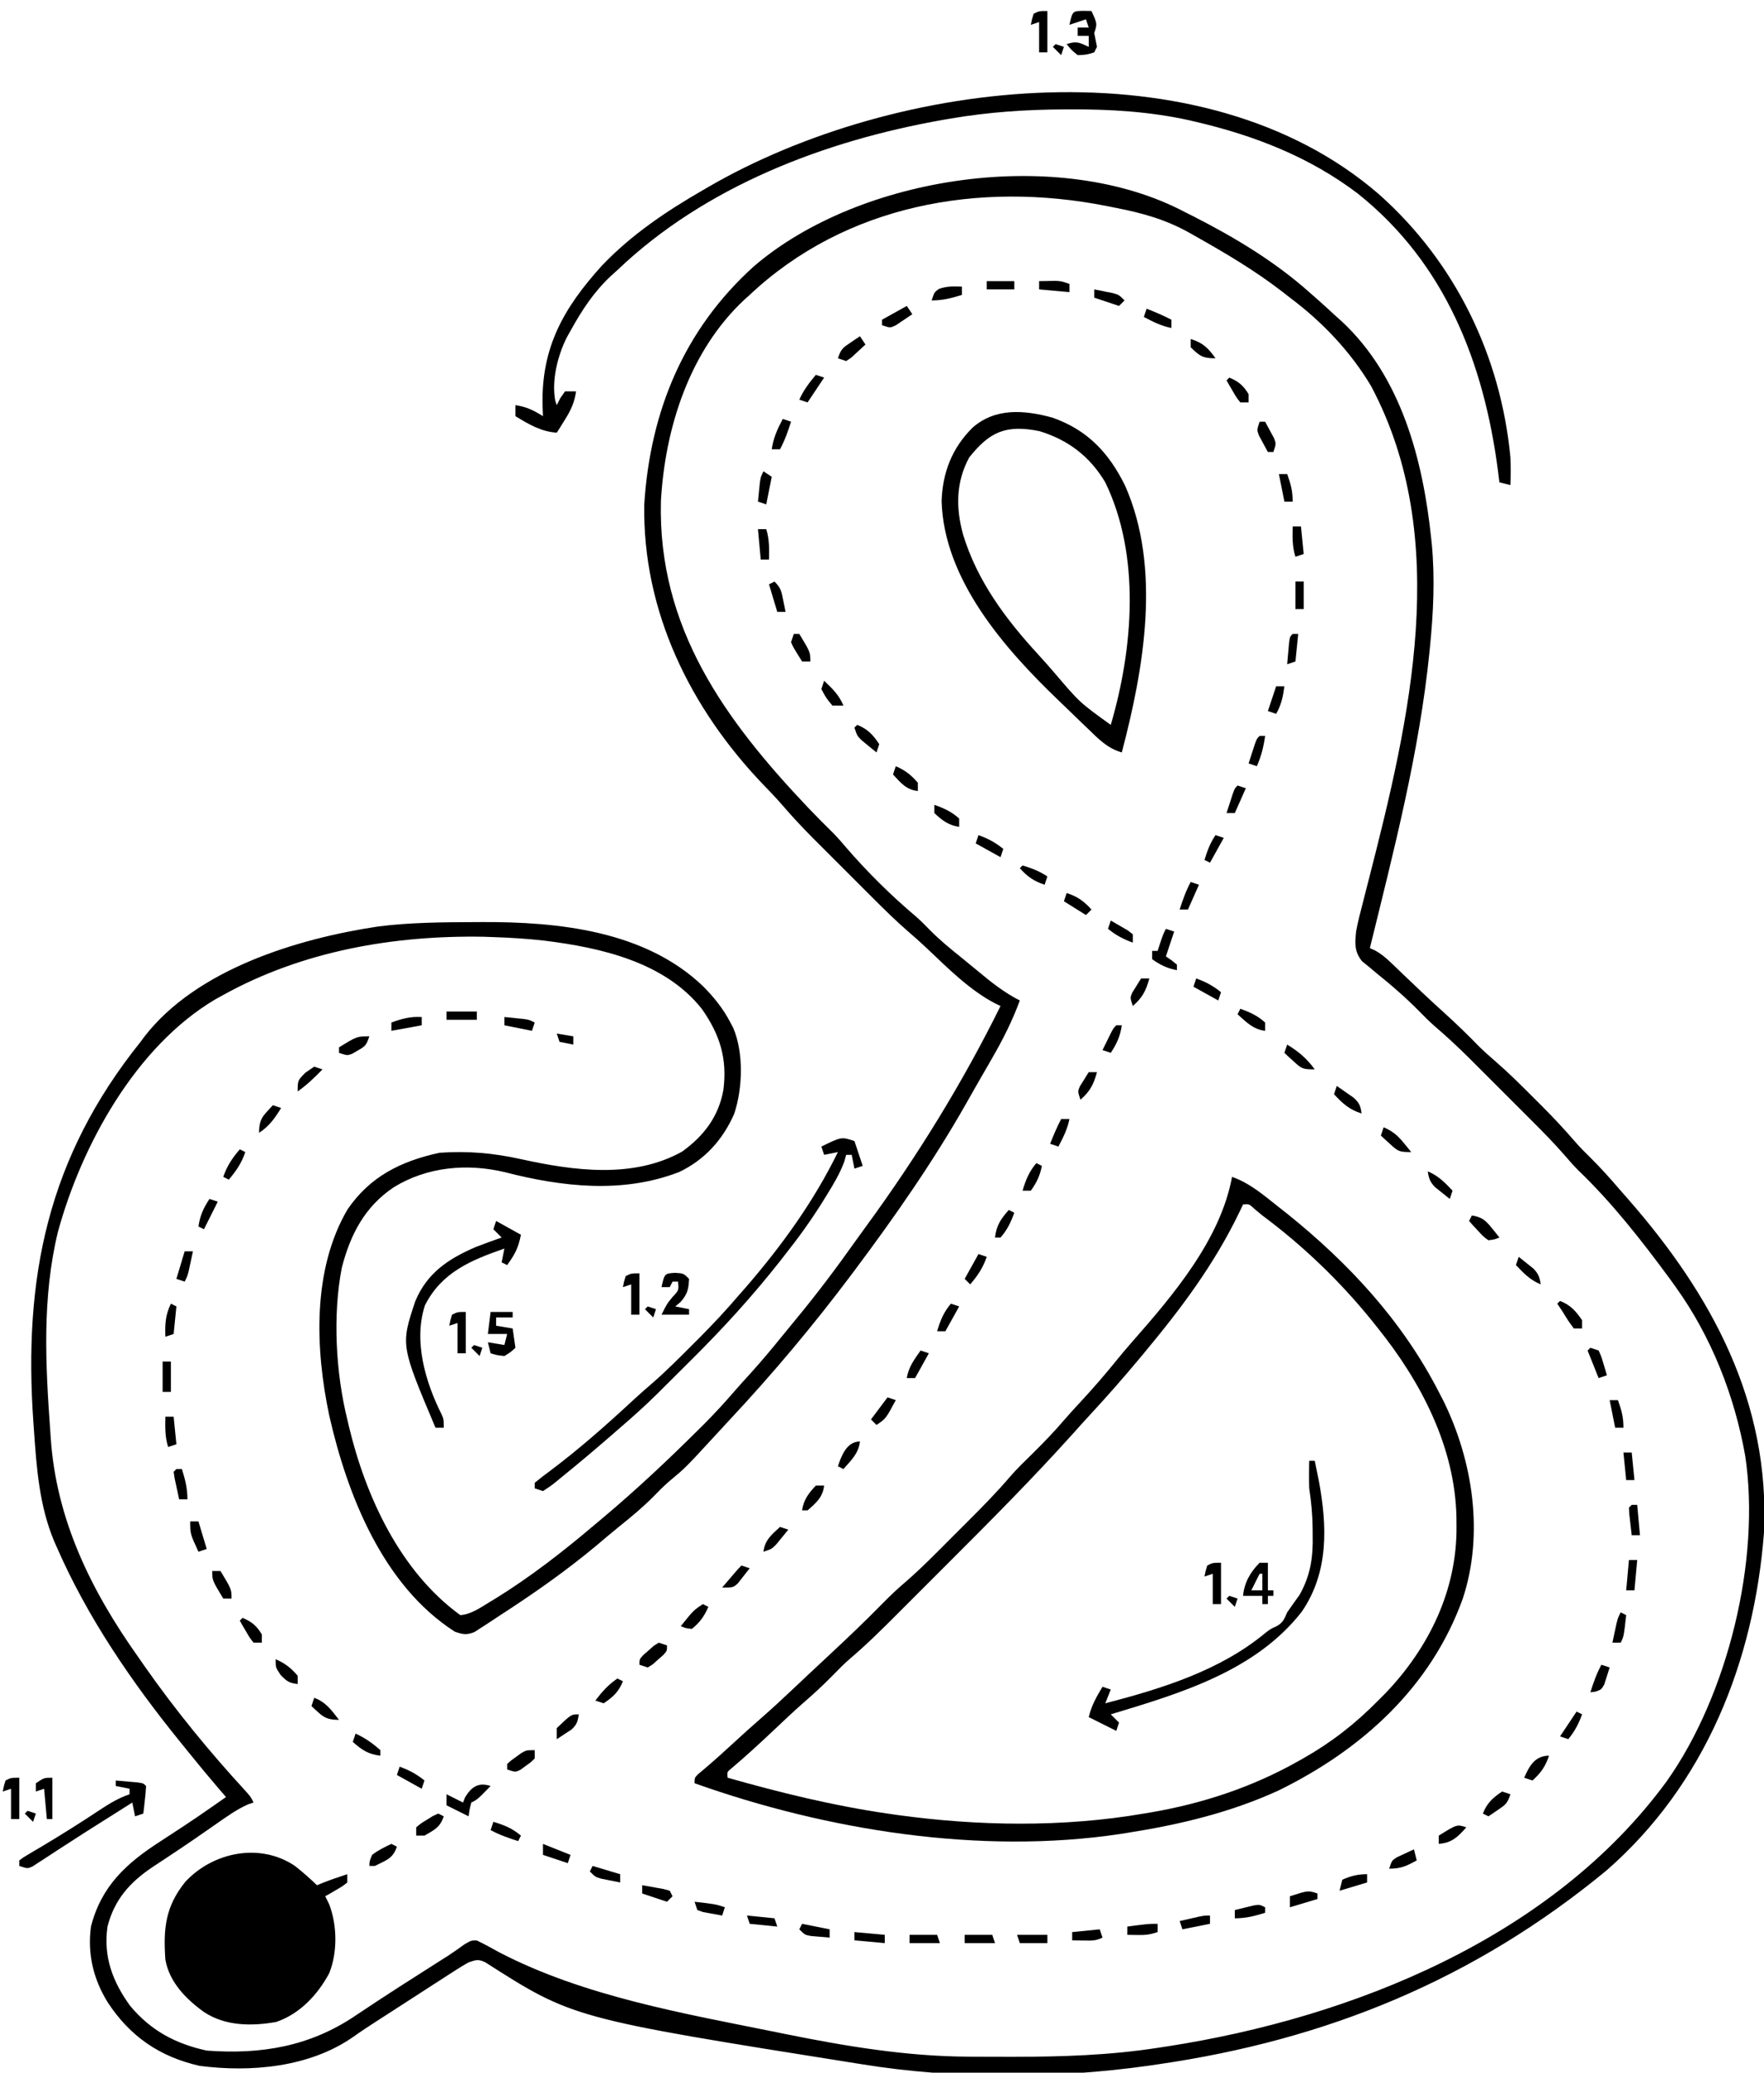 <?xml version="1.0" encoding="UTF-8"?>
<svg version="1.1" xmlns="http://www.w3.org/2000/svg" width="640" height="752">
<path d="M0 0 C1.057 0.531 2.114 1.062 3.203 1.609 C18.052 9.183 32.524 17.894 45 29 C45.87 29.762 46.74 30.524 47.637 31.309 C50.12 33.51 52.565 35.746 55 38 C55.905 38.806 55.905 38.806 56.828 39.629 C78.465 59.8 86.267 89.899 89.25 118.312 C89.33 119.063 89.41 119.813 89.493 120.587 C90.637 132.974 90.045 145.334 88.812 157.688 C88.747 158.352 88.681 159.017 88.613 159.702 C84.957 195.978 75.685 231.656 67 267 C67.584 267.262 68.168 267.524 68.77 267.793 C71.127 269.069 72.757 270.456 74.688 272.309 C75.38 272.968 76.073 273.627 76.787 274.306 C77.882 275.361 77.882 275.361 79 276.438 C80.531 277.897 82.062 279.355 83.594 280.812 C84.344 281.528 85.094 282.243 85.867 282.98 C88.71 285.672 91.599 288.309 94.5 290.938 C98.687 294.753 102.731 298.666 106.672 302.734 C108.622 304.632 110.607 306.403 112.668 308.176 C117.514 312.385 122.036 316.89 126.562 321.438 C127.374 322.245 128.185 323.053 129.021 323.885 C133.357 328.228 137.522 332.652 141.523 337.305 C143.261 339.3 145.097 341.162 147 343 C150.88 346.836 154.452 350.857 158 355 C158.894 356.019 159.788 357.037 160.684 358.055 C191.044 392.749 212.209 431.725 210 479 C206.394 525.985 188.619 570.443 152.863 601.637 C104.963 641.172 51.381 663.135 -10 672 C-11.124 672.165 -12.247 672.33 -13.405 672.5 C-47.122 677.227 -83.379 677.425 -117 672 C-118.035 671.836 -118.035 671.836 -119.09 671.669 C-222.14 655.294 -222.14 655.294 -253.977 634.934 C-256.554 633.744 -257.343 634.101 -260 635 C-261.567 635.87 -263.1 636.802 -264.605 637.773 C-265.498 638.346 -266.391 638.918 -267.311 639.508 C-268.735 640.432 -268.735 640.432 -270.188 641.375 C-271.167 642.005 -272.146 642.635 -273.156 643.283 C-276.107 645.183 -279.054 647.091 -282 649 C-283.614 650.043 -285.229 651.086 -286.844 652.129 C-287.575 652.602 -288.306 653.075 -289.06 653.562 C-290.471 654.475 -291.884 655.385 -293.298 656.293 C-296.206 658.165 -299.075 660.053 -301.895 662.059 C-317.664 673.052 -338.89 674.961 -357.551 672.539 C-372.057 669.273 -382.835 661.849 -390.941 649.469 C-396.167 640.984 -398.309 631.907 -397 622 C-393.245 607.343 -384.189 599.046 -371.875 591.125 C-370.014 589.907 -368.153 588.688 -366.293 587.469 C-365.392 586.881 -364.492 586.293 -363.564 585.688 C-360.068 583.386 -356.62 581.02 -353.188 578.625 C-352.17 577.916 -351.153 577.207 -350.105 576.477 C-349.411 575.989 -348.716 575.502 -348 575 C-348.804 574.072 -349.609 573.144 -350.438 572.188 C-354.236 567.746 -357.965 563.253 -361.629 558.701 C-362.578 557.524 -363.529 556.35 -364.484 555.178 C-382.053 533.534 -398.278 509.872 -409.438 484.25 C-409.756 483.53 -410.075 482.81 -410.403 482.068 C-415.753 469.204 -416.74 455.547 -417.688 441.812 C-417.75 440.937 -417.813 440.062 -417.877 439.16 C-421.6 386.554 -412.691 342.974 -379 301 C-378.541 300.377 -378.082 299.755 -377.609 299.113 C-358.614 274.568 -321.91 263.51 -292.711 259.132 C-281.212 257.698 -269.699 257.599 -258.125 257.562 C-256.714 257.553 -256.714 257.553 -255.274 257.544 C-227.469 257.426 -195.961 260.662 -174.894 280.857 C-170.922 284.87 -167.602 288.988 -165 294 C-164.664 294.636 -164.327 295.271 -163.98 295.926 C-160.119 305.007 -160.543 317.891 -163.625 327.125 C-167.736 336.493 -174.321 343.824 -183.637 348.254 C-204.058 356.148 -226.004 353.645 -246.75 348.312 C-260.436 345.026 -274.929 346.293 -287.047 353.703 C-297.606 360.714 -302.873 370.845 -306 383 C-309.331 400.23 -308.188 421.007 -304 438 C-303.812 438.805 -303.624 439.61 -303.43 440.439 C-297.346 465.941 -284.817 493.172 -263 509 C-259.071 508.725 -255.741 506.305 -252.438 504.312 C-251.469 503.73 -251.469 503.73 -250.481 503.135 C-237.602 495.198 -225.519 485.788 -214 476 C-212.918 475.092 -211.836 474.185 -210.754 473.277 C-198.849 463.238 -187.537 452.608 -176.5 441.625 C-175.854 440.983 -175.207 440.342 -174.542 439.681 C-170.725 435.852 -167.101 431.904 -163.567 427.812 C-161.626 425.568 -159.627 423.378 -157.625 421.188 C-153.782 416.924 -150.107 412.554 -146.5 408.09 C-144.68 405.84 -142.848 403.605 -141 401.379 C-133.423 392.214 -126.348 382.772 -119.474 373.071 C-118.159 371.223 -116.829 369.388 -115.488 367.559 C-97.239 342.571 -80.695 315.763 -67 288 C-67.904 287.566 -67.904 287.566 -68.826 287.123 C-78.171 282.297 -86.245 274.14 -93.832 266.957 C-96.06 264.85 -98.345 262.83 -100.672 260.833 C-105.098 256.969 -109.263 252.881 -113.41 248.723 C-114.181 247.952 -114.952 247.182 -115.747 246.389 C-117.366 244.771 -118.983 243.151 -120.6 241.531 C-123.056 239.069 -125.517 236.614 -127.979 234.158 C-129.56 232.576 -131.142 230.993 -132.723 229.41 C-133.449 228.686 -134.175 227.962 -134.923 227.216 C-138.919 223.202 -142.747 219.1 -146.432 214.8 C-148.554 212.364 -150.793 210.052 -153.034 207.727 C-179.512 180.111 -196.959 144.776 -196.25 105.883 C-194.077 72.139 -181.851 42.503 -156.458 19.609 C-117.893 -13.491 -45.536 -24.143 0 0 Z M-158 30 C-158.615 30.55 -159.23 31.101 -159.863 31.668 C-179.862 50.287 -188.733 78.332 -190.215 104.844 C-191.364 150.814 -166.91 184.308 -136.762 216.09 C-133.744 219.25 -130.67 222.347 -127.554 225.41 C-125.954 227.047 -124.472 228.749 -123 230.5 C-115.286 239.438 -106.698 247.927 -97.676 255.539 C-95.917 257.073 -94.309 258.697 -92.688 260.375 C-89.006 264.115 -84.994 267.376 -80.906 270.66 C-78.953 272.232 -77.016 273.824 -75.094 275.434 C-70.253 279.483 -65.627 283.124 -60 286 C-62.728 293.439 -66.162 300.211 -70.125 307.062 C-70.706 308.076 -71.288 309.089 -71.886 310.133 C-73.056 312.167 -74.228 314.2 -75.403 316.23 C-76.741 318.552 -78.062 320.881 -79.371 323.219 C-91.327 344.336 -105.458 364.592 -120 384 C-120.429 384.574 -120.858 385.148 -121.3 385.739 C-135.03 404.026 -149.762 421.577 -165.388 438.27 C-167.13 440.139 -168.858 442.02 -170.586 443.902 C-181.343 455.588 -181.343 455.588 -187.223 460.473 C-189.204 462.175 -190.995 463.999 -192.812 465.875 C-196.67 469.785 -200.812 473.222 -205.094 476.656 C-208.021 479.017 -210.884 481.441 -213.75 483.875 C-224.697 493 -236.362 501.165 -248.318 508.907 C-249.882 509.924 -251.436 510.957 -252.988 511.992 C-253.858 512.552 -254.729 513.111 -255.625 513.688 C-256.727 514.405 -256.727 514.405 -257.852 515.137 C-260.724 516.291 -262.085 516.006 -265 515 C-291.069 498.27 -304.003 465.43 -310.543 436.605 C-315.649 412.436 -316.741 383.709 -303.918 361.809 C-295.729 349.816 -284.496 344.29 -270.562 341.25 C-260.24 340.526 -251.094 341.334 -240.984 343.563 C-222.004 347.739 -200.326 350.781 -182.5 340.812 C-174.542 335.06 -169.253 328.052 -167.539 318.406 C-166.101 307.03 -168.809 298.423 -175.309 289.129 C-188.762 272.017 -212.121 266.808 -232.555 264.277 C-238.697 263.581 -244.821 263.205 -251 263 C-252.149 262.959 -253.297 262.918 -254.48 262.875 C-287.155 262.295 -320.261 268.061 -349 284 C-349.985 284.543 -350.97 285.085 -351.984 285.645 C-380.765 302.738 -400.402 338.486 -409 370 C-414.768 393.895 -413.503 418.059 -411.75 442.375 C-411.695 443.193 -411.641 444.011 -411.585 444.854 C-409.568 474.423 -396.979 500.035 -380 524 C-379.179 525.179 -378.359 526.359 -377.539 527.539 C-366.327 543.562 -353.915 558.685 -340.68 573.074 C-339 575 -339 575 -338 577 C-338.647 577.21 -339.294 577.42 -339.961 577.637 C-344.203 579.54 -347.823 582.153 -351.625 584.812 C-353.319 585.989 -355.013 587.165 -356.707 588.34 C-357.577 588.944 -358.446 589.549 -359.342 590.171 C-361.965 591.976 -364.608 593.745 -367.262 595.504 C-368.108 596.069 -368.955 596.635 -369.828 597.218 C-371.44 598.293 -373.057 599.361 -374.68 600.421 C-382.913 605.952 -388.5 612.237 -391 622 C-392.576 632.888 -389.127 642.042 -382.75 650.812 C-375.204 659.789 -366.39 664.496 -355 667 C-335.236 668.475 -317.507 665.491 -300.938 654.25 C-299.205 653.099 -297.472 651.949 -295.738 650.801 C-294.363 649.885 -294.363 649.885 -292.959 648.952 C-287.553 645.387 -282.086 641.918 -276.625 638.438 C-274.533 637.103 -272.442 635.769 -270.352 634.434 C-269.411 633.837 -268.47 633.24 -267.501 632.625 C-265.456 631.296 -263.491 629.911 -261.523 628.473 C-259 627 -259 627 -257.012 627.039 C-254.215 628.375 -251.525 629.873 -248.812 631.375 C-218.129 647.306 -181.925 653.529 -148.375 660.312 C-147.327 660.526 -146.279 660.739 -145.199 660.959 C-123.224 665.404 -101.165 669.1 -78.691 669.203 C-77.655 669.21 -76.618 669.217 -75.55 669.224 C-72.221 669.242 -68.892 669.248 -65.562 669.25 C-64.422 669.251 -63.282 669.251 -62.108 669.252 C-44.536 669.236 -27.391 668.697 -10 666 C-8.294 665.743 -8.294 665.743 -6.554 665.48 C60.509 655.101 133.023 626.127 174.621 569.398 C196.737 538.263 208.905 489.145 203.18 451.206 C199.34 429.471 190.881 407.935 178 390 C177.257 388.966 176.515 387.932 175.75 386.867 C165.733 373.268 154.913 359.398 142.683 347.684 C140.971 345.971 139.404 344.187 137.832 342.344 C133.906 337.83 129.739 333.594 125.504 329.371 C124.712 328.578 123.919 327.784 123.103 326.967 C121.437 325.301 119.771 323.636 118.103 321.973 C115.57 319.445 113.041 316.911 110.514 314.377 C108.886 312.75 107.257 311.123 105.629 309.496 C104.51 308.374 104.51 308.374 103.368 307.229 C99.261 303.14 95.066 299.219 90.666 295.446 C88.678 293.721 86.828 291.893 85 290 C82.472 287.438 79.906 284.984 77.188 282.625 C76.542 282.059 75.896 281.493 75.23 280.91 C73.528 279.452 71.796 278.028 70.051 276.621 C69.044 275.777 68.037 274.932 67 274.062 C66.051 273.29 65.103 272.518 64.125 271.723 C61.335 268.148 61.588 265.328 62 261 C62.624 257.565 63.488 254.21 64.379 250.836 C64.89 248.825 65.402 246.815 65.912 244.804 C66.317 243.231 66.317 243.231 66.73 241.627 C81.427 184.251 96.916 118.448 67.453 63.094 C59.996 50.543 49.648 39.69 38 31 C36.567 29.88 36.567 29.88 35.105 28.738 C25.195 21.088 14.572 14.821 3.688 8.688 C2.947 8.267 2.206 7.846 1.443 7.412 C-7.248 2.579 -15.621 0.261 -25.375 -1.625 C-26.984 -1.95 -26.984 -1.95 -28.625 -2.281 C-74.797 -11.381 -123.236 -2.729 -158 30 Z " fill="#000000" transform="translate(430,77)"/>
<path d="M0 0 C6.538 2.27 11.622 6.781 17 11 C17.914 11.717 18.828 12.433 19.77 13.172 C42.313 31.26 61.73 52.167 75 78 C75.565 79.088 76.129 80.176 76.711 81.297 C87.388 103.085 91.438 129.557 83.728 152.975 C72.142 185.227 47.066 207.81 16.875 222.625 C-0.678 230.663 -18.991 235.008 -38 238 C-38.832 238.133 -39.665 238.266 -40.522 238.402 C-91.319 246.047 -147.099 237.056 -195 220 C-195 218 -195 218 -193.672 216.66 C-193.038 216.133 -192.403 215.606 -191.75 215.062 C-188.09 211.954 -184.526 208.758 -181 205.5 C-177.735 202.484 -174.449 199.509 -171.094 196.594 C-167.144 193.15 -163.31 189.597 -159.5 186 C-158.098 184.68 -156.695 183.359 -155.293 182.039 C-154.583 181.37 -153.873 180.702 -153.142 180.013 C-151.055 178.052 -148.961 176.099 -146.863 174.148 C-139.95 167.713 -133.108 161.235 -126.511 154.474 C-123.935 151.852 -121.303 149.378 -118.504 146.996 C-112.662 141.94 -107.269 136.418 -101.818 130.948 C-99.942 129.067 -98.06 127.19 -96.178 125.314 C-90.772 119.911 -85.43 114.519 -80.475 108.693 C-77.966 105.813 -75.23 103.168 -72.5 100.5 C-68.437 96.482 -64.497 92.437 -60.797 88.078 C-58.93 85.919 -57.001 83.825 -55.059 81.733 C-50.294 76.598 -45.752 71.352 -41.363 65.887 C-39.681 63.832 -37.984 61.823 -36.23 59.832 C-21.333 42.905 -4.208 22.738 0 0 Z M4 10 C3.29 11.489 3.29 11.489 2.566 13.008 C-6.589 31.936 -18.572 47.882 -32 64 C-32.424 64.51 -32.848 65.021 -33.285 65.546 C-39.148 72.593 -45.168 79.459 -51.398 86.184 C-53.708 88.684 -55.985 91.209 -58.25 93.75 C-72.257 109.294 -86.958 124.116 -101.763 138.894 C-104.845 141.97 -107.922 145.05 -110.998 148.132 C-113.399 150.537 -115.803 152.939 -118.207 155.341 C-119.343 156.476 -120.478 157.612 -121.612 158.748 C-127.068 164.213 -132.521 169.63 -138.412 174.632 C-140.734 176.633 -142.863 178.805 -145 181 C-148.486 184.58 -152.127 187.883 -155.899 191.153 C-159.324 194.164 -162.626 197.303 -165.938 200.438 C-171.06 205.275 -176.211 210.033 -181.594 214.582 C-183.235 215.904 -183.235 215.904 -183 218 C-163.823 223.439 -144.757 228.128 -125 231 C-123.874 231.164 -122.748 231.327 -121.588 231.496 C-92.168 235.567 -61.317 236.046 -32 231 C-30.743 230.791 -30.743 230.791 -29.461 230.578 C-10.694 227.361 7.412 221.384 24 212 C24.669 211.625 25.337 211.25 26.026 210.864 C36.213 205.065 44.789 198.347 53 190 C53.895 189.104 54.789 188.208 55.711 187.285 C71.476 170.768 81.667 149.856 81.438 126.75 C81.425 125.113 81.425 125.113 81.412 123.443 C80.885 98.033 68.633 74.497 53 55 C52.202 53.997 51.404 52.994 50.582 51.961 C38.96 37.651 25.77 24.999 11 14 C9.631 12.865 9.631 12.865 8.234 11.707 C6.204 9.798 6.204 9.798 4 10 Z " fill="#000000" transform="translate(447,427)"/>
<path d="M0 0 C2.803 2.204 5.441 4.518 8 7 C8.701 6.711 9.402 6.423 10.125 6.125 C13.055 4.979 16.009 3.974 19 3 C19 3.99 19 4.98 19 6 C17.25 7.387 17.25 7.387 15 8.688 C13.886 9.343 13.886 9.343 12.75 10.012 C12.172 10.338 11.595 10.664 11 11 C11.495 12.011 11.99 13.021 12.5 14.062 C15.335 21.686 15.489 31.361 12.438 38.938 C8.237 46.763 1.781 53.69 -6.789 56.609 C-15.71 58.186 -25.3 58.128 -33 53 C-39.518 48.31 -45.553 42.188 -47 34 C-47.799 22.744 -46.991 14.681 -39.75 5.75 C-29.757 -5.017 -12.696 -8.571 0 0 Z " fill="#000000" transform="translate(107,677)"/>
<path d="M0 0 C27.634 24.57 44.17 58.582 47.651 95.468 C47.777 98.811 47.787 102.126 47.651 105.468 C46.331 105.138 45.011 104.808 43.651 104.468 C43.414 102.542 43.414 102.542 43.171 100.578 C38.088 61.265 24.049 25.012 -7.759 -0.321 C-25.245 -13.6 -45.293 -21.382 -66.536 -26.344 C-67.365 -26.539 -68.194 -26.734 -69.049 -26.935 C-83.198 -30.031 -97.409 -30.915 -111.849 -30.844 C-113.015 -30.842 -113.015 -30.842 -114.205 -30.839 C-128.083 -30.784 -141.651 -29.878 -155.349 -27.532 C-156.326 -27.365 -157.304 -27.199 -158.311 -27.028 C-201.143 -19.465 -244.514 -2.939 -276.349 27.468 C-277.117 28.162 -277.885 28.855 -278.677 29.57 C-284.939 35.428 -289.218 41.984 -293.349 49.468 C-293.783 50.24 -294.217 51.013 -294.665 51.808 C-298.022 58.461 -300.289 67.494 -298.892 74.886 C-298.712 75.408 -298.533 75.93 -298.349 76.468 C-297.936 75.643 -297.524 74.818 -297.099 73.968 C-296.521 73.143 -295.944 72.318 -295.349 71.468 C-294.029 71.468 -292.709 71.468 -291.349 71.468 C-291.927 75.531 -293.24 78.316 -295.411 81.781 C-296.233 83.105 -296.233 83.105 -297.071 84.457 C-297.493 85.12 -297.914 85.784 -298.349 86.468 C-304.201 86.018 -308.431 83.43 -313.349 80.468 C-313.349 79.148 -313.349 77.828 -313.349 76.468 C-309.367 77.037 -306.736 78.345 -303.349 80.468 C-303.395 79.308 -303.441 78.148 -303.489 76.953 C-304.087 55.698 -295.978 41.28 -281.853 25.718 C-271.25 14.627 -258.606 6.098 -245.349 -1.532 C-244.765 -1.874 -244.182 -2.216 -243.582 -2.568 C-175.249 -42.297 -63.955 -55.474 0 0 Z " fill="#000000" transform="translate(500.349,70.532)"/>
<path d="M0 0 C12.831 4.482 20.581 12.803 26.438 24.688 C39.675 54.592 33.266 91.084 25.25 121.5 C19.96 119.99 16.727 116.536 12.875 112.812 C12.177 112.145 11.478 111.478 10.759 110.791 C8.581 108.703 6.415 106.602 4.25 104.5 C3.58 103.857 2.91 103.214 2.219 102.552 C-17.33 83.775 -39.252 58.873 -40.125 30.375 C-39.799 19.967 -36.336 11.04 -28.875 3.641 C-20.638 -3.567 -10.22 -2.785 0 0 Z M-30.125 14.5 C-34.939 23.387 -34.988 32.719 -32.365 42.341 C-27.241 59.298 -16.776 73.278 -4.875 86.191 C-2.914 88.322 -1.013 90.492 0.875 92.688 C9.994 103.405 9.994 103.405 21.25 111.5 C29.36 83.884 32.155 50.078 19.25 23.5 C13.654 14.091 5.807 8.115 -4.629 4.926 C-16.763 2.49 -22.704 5.126 -30.125 14.5 Z " fill="#000000" transform="translate(381.75,151.5)"/>
<path d="M0 0 C0.99 2.97 1.98 5.94 3 9 C2.01 9.33 1.02 9.66 0 10 C-0.495 7.525 -0.495 7.525 -1 5 C-1.66 5 -2.32 5 -3 5 C-3.226 5.812 -3.451 6.624 -3.684 7.461 C-5.325 11.873 -7.585 15.637 -10.062 19.625 C-10.798 20.817 -10.798 20.817 -11.548 22.033 C-15.683 28.653 -20.146 34.883 -25 41 C-25.947 42.218 -25.947 42.218 -26.914 43.461 C-36.915 56.179 -47.653 67.961 -59.138 79.344 C-61.267 81.454 -63.388 83.573 -65.508 85.693 C-66.885 87.066 -68.263 88.437 -69.641 89.809 C-70.572 90.738 -70.572 90.738 -71.523 91.687 C-75.86 95.979 -80.374 100.022 -85 104 C-86.118 104.973 -87.235 105.947 -88.352 106.922 C-94.383 112.148 -100.477 117.3 -106.688 122.312 C-107.275 122.799 -107.863 123.285 -108.469 123.786 C-110.137 125.113 -110.137 125.113 -113 127 C-113.99 126.67 -114.98 126.34 -116 126 C-116 125.34 -116 124.68 -116 124 C-114.158 122.464 -112.308 121.039 -110.375 119.625 C-99.68 111.598 -89.704 102.767 -79.914 93.668 C-77.729 91.668 -75.523 89.726 -73.277 87.797 C-68.279 83.438 -63.615 78.761 -58.938 74.062 C-58.078 73.207 -57.219 72.352 -56.334 71.471 C-51.347 66.476 -46.58 61.369 -42 56 C-41.131 55.013 -40.262 54.025 -39.367 53.008 C-26.425 38.037 -14.697 21.826 -6 4 C-7.65 4.33 -9.3 4.66 -11 5 C-11.495 3.515 -11.495 3.515 -12 2 C-4.714 -1.571 -4.714 -1.571 0 0 Z " fill="#000000" transform="translate(310,414)"/>
<path d="M0 0 C0.66 0 1.32 0 2 0 C2.315 1.52 2.627 3.041 2.938 4.562 C3.199 5.833 3.199 5.833 3.465 7.129 C6.556 23.715 7.138 40.374 -2.688 54.75 C-19.563 76.372 -46.813 84.386 -72 92 C-71.01 92.99 -70.02 93.98 -69 95 C-69.33 95.99 -69.66 96.98 -70 98 C-73.3 96.35 -76.6 94.7 -80 93 C-78.903 88.612 -77.298 85.855 -75 82 C-74.01 82.33 -73.02 82.66 -72 83 C-72.66 84.65 -73.32 86.3 -74 88 C-53.589 82.68 -32.46 76.198 -15.973 62.516 C-14 61 -14 61 -11.871 60.047 C-9.48 58.709 -9.084 57.481 -8 55 C-6.543 52.878 -5.046 50.79 -3.535 48.707 C0.494 41.602 1.447 34.948 1.25 26.875 C1.242 25.593 1.242 25.593 1.234 24.285 C1.175 19.434 0.728 14.803 0 10 C-0.062 8.188 -0.087 6.375 -0.062 4.562 C-0.053 3.698 -0.044 2.833 -0.035 1.941 C-0.024 1.301 -0.012 0.66 0 0 Z " fill="#000000" transform="translate(475,530)"/>
<path d="M0 0 C2.97 1.65 5.94 3.3 9 5 C8.027 9.863 6.827 12.078 4 16 C3.34 15.67 2.68 15.34 2 15 C2.33 13.35 2.66 11.7 3 10 C-9.214 14.267 -19.722 18.592 -25.812 30.562 C-30.078 43.506 -25.649 58.528 -19.734 70.266 C-19 72 -19 72 -19 75 C-19.99 75 -20.98 75 -22 75 C-34.642 45.052 -34.642 45.052 -29.312 29.062 C-25.022 18.84 -17.418 13.767 -7.395 9.445 C-4.279 8.243 -1.157 7.089 2 6 C1.01 5.01 0.02 4.02 -1 3 C-0.67 2.01 -0.34 1.02 0 0 Z " fill="#000000" transform="translate(180,443)"/>
<path d="M0 0 C1.646 0.14 3.292 0.287 4.938 0.438 C6.312 0.559 6.312 0.559 7.715 0.684 C10 1 10 1 11 2 C10.91 3.691 10.754 5.38 10.562 7.062 C10.461 7.982 10.359 8.901 10.254 9.848 C10.17 10.558 10.086 11.268 10 12 C9.01 12.33 8.02 12.66 7 13 C6.505 10.525 6.505 10.525 6 8 C5.524 8.301 5.048 8.601 4.557 8.911 C3.545 9.551 3.545 9.551 2.512 10.203 C1.751 10.684 0.991 11.164 0.207 11.659 C-1.486 12.728 -3.18 13.796 -4.875 14.862 C-9.4 17.711 -13.908 20.583 -18.387 23.504 C-19.244 24.059 -20.102 24.613 -20.985 25.185 C-22.643 26.258 -24.296 27.339 -25.943 28.429 C-26.694 28.912 -27.445 29.396 -28.219 29.895 C-29.208 30.542 -29.208 30.542 -30.217 31.202 C-32 32 -32 32 -35 31 C-35 30.34 -35 29.68 -35 29 C-33.617 27.938 -33.617 27.938 -31.66 26.785 C-30.572 26.134 -30.572 26.134 -29.462 25.47 C-28.67 25.006 -27.878 24.541 -27.062 24.062 C-19.783 19.717 -12.63 15.228 -5.573 10.53 C-2.138 8.27 1.08 6.342 5 5 C5 4.34 5 3.68 5 3 C2.525 2.505 2.525 2.505 0 2 C0 1.34 0 0.68 0 0 Z " fill="#000000" transform="translate(42,646)"/>
<path d="M0 0 C2.64 0 5.28 0 8 0 C8 0.66 8 1.32 8 2 C6.02 2 4.04 2 2 2 C2 2.99 2 3.98 2 5 C4.97 5.495 4.97 5.495 8 6 C8.33 8.31 8.66 10.62 9 13 C7.312 14.562 7.312 14.562 5 16 C2.25 15.688 2.25 15.688 0 15 C-0.33 13.68 -0.66 12.36 -1 11 C1.97 11.495 1.97 11.495 5 12 C5.33 10.68 5.66 9.36 6 8 C3.69 8 1.38 8 -1 8 C-0.67 5.36 -0.34 2.72 0 0 Z " fill="#000000" transform="translate(178,476)"/>
<path d="M0 0 C1.454 0.031 1.454 0.031 2.938 0.062 C5.062 4.688 5.062 4.688 3.938 8.062 C4.263 9.731 4.596 11.397 4.938 13.062 C4.607 13.723 4.277 14.383 3.938 15.062 C1.125 15.938 1.125 15.938 -2.062 16.062 C-4.438 14.125 -4.438 14.125 -6.062 12.062 C-2.439 10.855 -1.421 11.519 1.938 13.062 C1.938 11.742 1.938 10.422 1.938 9.062 C0.618 9.062 -0.703 9.062 -2.062 9.062 C-2.062 8.072 -2.062 7.082 -2.062 6.062 C-0.743 6.062 0.578 6.062 1.938 6.062 C1.607 5.072 1.278 4.082 0.938 3.062 C-1.042 3.723 -3.022 4.383 -5.062 5.062 C-3.938 0.08 -3.938 0.08 0 0 Z " fill="#000000" transform="translate(393.062,3.938)"/>
<path d="M0 0 C3.062 0.188 3.062 0.188 5.062 2.188 C4.9 5.924 4.475 7.713 2 10.562 C1.361 11.099 0.721 11.635 0.062 12.188 C1.712 12.518 3.362 12.848 5.062 13.188 C5.062 13.848 5.062 14.508 5.062 15.188 C1.762 15.188 -1.538 15.188 -4.938 15.188 C-2.938 11.188 -2.938 11.188 -0.812 8.625 C1.367 6.304 1.367 6.304 1.062 3.188 C0.403 3.188 -0.258 3.188 -0.938 3.188 C-1.268 3.848 -1.597 4.508 -1.938 5.188 C-2.928 5.188 -3.917 5.188 -4.938 5.188 C-3.821 0.244 -3.821 0.244 0 0 Z " fill="#000000" transform="translate(244.938,461.812)"/>
<path d="M0 0 C0.99 0 1.98 0 3 0 C3 3.3 3 6.6 3 10 C3.66 10 4.32 10 5 10 C5 10.66 5 11.32 5 12 C4.34 12 3.68 12 3 12 C3 12.99 3 13.98 3 15 C2.34 15 1.68 15 1 15 C1 14.01 1 13.02 1 12 C-1.31 12 -3.62 12 -6 12 C-5.566 7.229 -3.357 3.366 0 0 Z M0 4 C-0.99 5.98 -1.98 7.96 -3 10 C-1.68 10 -0.36 10 1 10 C1 8.02 1 6.04 1 4 C0.67 4 0.34 4 0 4 Z " fill="#000000" transform="translate(457,567)"/>
<path d="M0 0 C-4.75 4.875 -4.75 4.875 -7 6 C-7.656 8.527 -7.656 8.527 -8 11 C-10.64 9.68 -13.28 8.36 -16 7 C-16 5.68 -16 4.36 -16 3 C-14.02 3.99 -12.04 4.98 -10 6 C-9.773 5.402 -9.546 4.804 -9.312 4.188 C-6.973 0.288 -4.379 -1.46 0 0 Z " fill="#000000" transform="translate(178,648)"/>
<path d="M0 0 C0.99 0.33 1.98 0.66 3 1 C2 4 1 7 0 10 C0.66 10.454 1.32 10.908 2 11.375 C2.66 11.911 3.32 12.447 4 13 C4 13.66 4 14.32 4 15 C0.514 14.354 -2.125 13.076 -5 11 C-5 10.01 -5 9.02 -5 8 C-4.34 8 -3.68 8 -3 8 C-2.691 7.051 -2.381 6.103 -2.062 5.125 C-1 2 -1 2 0 0 Z " fill="#000000" transform="translate(423,337)"/>
<path d="M0 0 C0 4.95 0 9.9 0 15 C-0.99 15 -1.98 15 -3 15 C-3 11.37 -3 7.74 -3 4 C-3.99 4.33 -4.98 4.66 -6 5 C-5.625 3.062 -5.625 3.062 -5 1 C-3 0 -3 0 0 0 Z " fill="#000000" transform="translate(7,645)"/>
<path d="M0 0 C0 4.95 0 9.9 0 15 C-0.99 15 -1.98 15 -3 15 C-3 11.37 -3 7.74 -3 4 C-3.99 4.33 -4.98 4.66 -6 5 C-5.625 3.062 -5.625 3.062 -5 1 C-3 0 -3 0 0 0 Z " fill="#000000" transform="translate(443,567)"/>
<path d="M0 0 C0 4.95 0 9.9 0 15 C-0.99 15 -1.98 15 -3 15 C-3 11.37 -3 7.74 -3 4 C-3.99 4.33 -4.98 4.66 -6 5 C-5.625 3.062 -5.625 3.062 -5 1 C-3 0 -3 0 0 0 Z " fill="#000000" transform="translate(169,476)"/>
<path d="M0 0 C0 4.95 0 9.9 0 15 C-0.99 15 -1.98 15 -3 15 C-3 11.37 -3 7.74 -3 4 C-3.99 4.33 -4.98 4.66 -6 5 C-5.625 3.062 -5.625 3.062 -5 1 C-3 0 -3 0 0 0 Z " fill="#000000" transform="translate(232,462)"/>
<path d="M0 0 C0 4.95 0 9.9 0 15 C-0.99 15 -1.98 15 -3 15 C-3 11.37 -3 7.74 -3 4 C-3.99 4.33 -4.98 4.66 -6 5 C-5.625 3.062 -5.625 3.062 -5 1 C-3 0 -3 0 0 0 Z " fill="#000000" transform="translate(380,4)"/>
<path d="M0 0 C0 4.95 0 9.9 0 15 C-0.66 15 -1.32 15 -2 15 C-2.33 11.37 -2.66 7.74 -3 4 C-3.99 4.33 -4.98 4.66 -6 5 C-6 4.01 -6 3.02 -6 2 C-3 0 -3 0 0 0 Z " fill="#000000" transform="translate(19,645)"/>
<path d="M0 0 C3.599 0.556 4.999 1.749 7.25 4.562 C7.771 5.203 8.292 5.844 8.828 6.504 C9.215 6.998 9.602 7.491 10 8 C8.234 8.715 8.234 8.715 6 9 C4.078 7.566 4.078 7.566 2.25 5.562 C1.636 4.904 1.023 4.245 0.391 3.566 C-0.068 3.049 -0.527 2.533 -1 2 C-0.67 1.34 -0.34 0.68 0 0 Z " fill="#000000" transform="translate(534,441)"/>
<path d="M0 0 C3.21 1.382 5.049 2.924 7.25 5.625 C7.771 6.257 8.292 6.888 8.828 7.539 C9.408 8.262 9.408 8.262 10 9 C5.632 9 5.253 8.772 2.25 6 C1.636 5.443 1.023 4.886 0.391 4.312 C-0.068 3.879 -0.527 3.446 -1 3 C-0.67 2.01 -0.34 1.02 0 0 Z " fill="#000000" transform="translate(502,409)"/>
<path d="M0 0 C3.363 1.441 5.629 3.206 8 6 C8 6.99 8 7.98 8 9 C3.752 8.528 1.8 6.033 -1 3 C-0.67 2.01 -0.34 1.02 0 0 Z " fill="#000000" transform="translate(325,278)"/>
<path d="M0 0 C-1.312 3.937 -2.919 6.227 -6 9 C-6.99 8.67 -7.98 8.34 -9 8 C-7.136 3.65 -5.024 0 0 0 Z " fill="#000000" transform="translate(562,637)"/>
<path d="M0 0 C0.66 0.33 1.32 0.66 2 1 C0.56 4.359 -1.124 6.716 -4 9 C-6.25 8.75 -6.25 8.75 -8 8 C-3.375 2.25 -3.375 2.25 0 0 Z " fill="#000000" transform="translate(255,582)"/>
<path d="M0 0 C1.322 0.903 2.632 1.823 3.938 2.75 C4.668 3.26 5.399 3.771 6.152 4.297 C8.208 6.192 8.627 7.274 9 10 C4.565 8.606 2.126 6.394 -1 3 C-0.67 2.01 -0.34 1.02 0 0 Z " fill="#000000" transform="translate(485,394)"/>
<path d="M0 0 C4.179 2.564 7.125 5.019 10 9 C5.632 9 5.253 8.772 2.25 6 C1.636 5.443 1.023 4.886 0.391 4.312 C-0.068 3.879 -0.527 3.446 -1 3 C-0.67 2.01 -0.34 1.02 0 0 Z " fill="#000000" transform="translate(467,379)"/>
<path d="M0 0 C0.99 0.33 1.98 0.66 3 1 C1.883 4.35 1.253 4.793 -1.562 6.688 C-2.203 7.124 -2.844 7.561 -3.504 8.012 C-3.998 8.338 -4.491 8.664 -5 9 C-5.66 8.67 -6.32 8.34 -7 8 C-5.512 4.213 -3.38 2.226 0 0 Z " fill="#000000" transform="translate(545,650)"/>
<path d="M0 0 C4.274 1.583 6.265 4.506 9 8 C3.695 8 2.81 6.464 -1 3 C-0.67 2.01 -0.34 1.02 0 0 Z " fill="#000000" transform="translate(114,616)"/>
<path d="M0 0 C0 0.99 0 1.98 0 3 C-1.426 4.422 -1.426 4.422 -3.312 5.75 C-3.927 6.199 -4.542 6.647 -5.176 7.109 C-7 8 -7 8 -10 7 C-10 6.34 -10 5.68 -10 5 C-8.574 3.711 -8.574 3.711 -6.688 2.375 C-6.073 1.929 -5.458 1.483 -4.824 1.023 C-3 0 -3 0 0 0 Z " fill="#000000" transform="translate(194,635)"/>
<path d="M0 0 C3.796 1.491 5.717 3.657 8 7 C8 7.99 8 8.98 8 10 C7.01 10 6.02 10 5 10 C2.938 7.188 2.938 7.188 1 4 C0.34 3.01 -0.32 2.02 -1 1 C-0.67 0.67 -0.34 0.34 0 0 Z " fill="#000000" transform="translate(566,472)"/>
<path d="M0 0 C-1.108 3.324 -1.484 3.616 -4.375 5.25 C-5.284 5.784 -5.284 5.784 -6.211 6.328 C-8 7 -8 7 -11 6 C-11 5.34 -11 4.68 -11 4 C-4.5 0 -4.5 0 0 0 Z " fill="#000000" transform="translate(134,376)"/>
<path d="M0 0 C0.66 0 1.32 0 2 0 C2.7 1.264 3.384 2.537 4.062 3.812 C4.637 4.874 4.637 4.874 5.223 5.957 C6 8 6 8 5 11 C4.34 11 3.68 11 3 11 C2.3 9.736 1.616 8.463 0.938 7.188 C0.555 6.48 0.172 5.772 -0.223 5.043 C-1 3 -1 3 0 0 Z " fill="#000000" transform="translate(457,153)"/>
<path d="M0 0 C0.99 0.33 1.98 0.66 3 1 C1.891 4.487 0.737 7.775 -1 11 C-1.99 11 -2.98 11 -4 11 C-3.393 6.872 -1.962 3.668 0 0 Z " fill="#000000" transform="translate(284,152)"/>
<path d="M0 0 C0.99 0.33 1.98 0.66 3 1 C0 5.5 0 5.5 -3 10 C-3.99 9.67 -4.98 9.34 -6 9 C-4.473 5.564 -2.401 2.881 0 0 Z " fill="#000000" transform="translate(296,136)"/>
<path d="M0 0 C0.66 0.99 1.32 1.98 2 3 C0.738 3.867 -0.535 4.718 -1.812 5.562 C-2.874 6.276 -2.874 6.276 -3.957 7.004 C-6 8 -6 8 -9 7 C-9 6.34 -9 5.68 -9 5 C-6.03 3.35 -3.06 1.7 0 0 Z " fill="#000000" transform="translate(329,111)"/>
<path d="M0 0 C0.66 0.33 1.32 0.66 2 1 C0.524 5.427 -1.901 5.914 -6 8 C-6.66 8 -7.32 8 -8 8 C-7.938 6.25 -7.938 6.25 -7 4 C-4.749 2.275 -2.599 1.231 0 0 Z " fill="#000000" transform="translate(142,669)"/>
<path d="M0 0 C3.912 1.156 6.875 2.355 10 5 C9.67 5.66 9.34 6.32 9 7 C5.513 5.891 2.225 4.737 -1 3 C-0.67 2.01 -0.34 1.02 0 0 Z " fill="#000000" transform="translate(179,661)"/>
<path d="M0 0 C0.66 0.33 1.32 0.66 2 1 C0.653 5.041 -1.384 5.903 -5 8 C-5.99 8 -6.98 8 -8 8 C-8 7.01 -8 6.02 -8 5 C-6.32 3.578 -6.32 3.578 -4.125 2.25 C-3.406 1.801 -2.686 1.353 -1.945 0.891 C-1.303 0.597 -0.661 0.303 0 0 Z " fill="#000000" transform="translate(159,658)"/>
<path d="M0 0 C3.438 1.528 6.19 3.502 9 6 C9 6.66 9 7.32 9 8 C4.599 7.497 2.288 5.912 -1 3 C-0.67 2.01 -0.34 1.02 0 0 Z " fill="#000000" transform="translate(129,629)"/>
<path d="M0 0 C0.66 0.33 1.32 0.66 2 1 C0.512 4.787 -1.62 6.774 -5 9 C-5.99 8.67 -6.98 8.34 -8 8 C-5.584 4.808 -3.32 2.253 0 0 Z " fill="#000000" transform="translate(224,609)"/>
<path d="M0 0 C3.363 1.441 5.629 3.206 8 6 C8 6.99 8 7.98 8 9 C4.865 8.664 3.975 7.973 1.75 5.625 C0 3 0 3 0 0 Z " fill="#000000" transform="translate(100,602)"/>
<path d="M0 0 C0.99 0.33 1.98 0.66 3 1 C3 3 3 3 1.574 4.543 C0.952 5.086 0.329 5.628 -0.312 6.188 C-0.927 6.738 -1.542 7.288 -2.176 7.855 C-2.778 8.233 -3.38 8.611 -4 9 C-4.99 8.67 -5.98 8.34 -7 8 C-7 6 -7 6 -5.574 4.457 C-4.952 3.914 -4.329 3.372 -3.688 2.812 C-3.073 2.262 -2.458 1.712 -1.824 1.145 C-1.222 0.767 -0.62 0.389 0 0 Z " fill="#000000" transform="translate(239,596)"/>
<path d="M0 0 C0.99 0 1.98 0 3 0 C7 6.625 7 6.625 7 10 C6.01 10 5.02 10 4 10 C0 3.375 0 3.375 0 0 Z " fill="#000000" transform="translate(77,570)"/>
<path d="M0 0 C0.99 0 1.98 0 3 0 C3.99 3.3 4.98 6.6 6 10 C5.01 10.33 4.02 10.66 3 11 C0 4.5 0 4.5 0 0 Z " fill="#000000" transform="translate(69,552)"/>
<path d="M0 0 C0.66 0 1.32 0 2 0 C3.193 3.877 4 6.916 4 11 C3.01 11 2.02 11 1 11 C0.639 9.356 0.286 7.709 -0.062 6.062 C-0.26 5.146 -0.457 4.229 -0.66 3.285 C-0.772 2.531 -0.884 1.777 -1 1 C-0.67 0.67 -0.34 0.34 0 0 Z " fill="#000000" transform="translate(64,533)"/>
<path d="M0 0 C0.99 0.33 1.98 0.66 3 1 C0.525 5.455 0.525 5.455 -2 10 C-2.99 10 -3.98 10 -5 10 C-4.385 6.005 -2.294 3.255 0 0 Z " fill="#000000" transform="translate(334,490)"/>
<path d="M0 0 C0.99 0.33 1.98 0.66 3 1 C3.949 3.066 3.949 3.066 4.688 5.562 C4.939 6.389 5.19 7.215 5.449 8.066 C5.631 8.704 5.813 9.343 6 10 C5.01 10.33 4.02 10.66 3 11 C1.68 7.7 0.36 4.4 -1 1 C-0.67 0.67 -0.34 0.34 0 0 Z " fill="#000000" transform="translate(577,489)"/>
<path d="M0 0 C0.99 0.33 1.98 0.66 3 1 C1.35 4.3 -0.3 7.6 -2 11 C-2.66 10.67 -3.32 10.34 -4 10 C-3.435 6.042 -2.191 3.334 0 0 Z " fill="#000000" transform="translate(76,435)"/>
<path d="M0 0 C0.99 0.33 1.98 0.66 3 1 C0.685 4.721 -1.286 7.612 -5 10 C-5 4.695 -3.464 3.81 0 0 Z " fill="#000000" transform="translate(99,401)"/>
<path d="M0 0 C0.99 0.33 1.98 0.66 3 1 C0.147 3.932 -2.651 6.643 -6 9 C-6 5 -6 5 -3.188 2.188 C-2.136 1.466 -1.084 0.744 0 0 Z " fill="#000000" transform="translate(114,387)"/>
<path d="M0 0 C0 0.99 0 1.98 0 3 C-3.63 3.66 -7.26 4.32 -11 5 C-11 4.01 -11 3.02 -11 2 C-7.177 0.577 -4.087 -0.24 0 0 Z " fill="#000000" transform="translate(153,369)"/>
<path d="M0 0 C3.432 1.239 6.303 2.503 9 5 C9 5.99 9 6.98 9 8 C4.621 7.495 2.183 4.822 -1 2 C-0.67 1.34 -0.34 0.68 0 0 Z " fill="#000000" transform="translate(450,366)"/>
<path d="M0 0 C3.787 1.488 5.774 3.62 8 7 C7.67 7.99 7.34 8.98 7 10 C5.848 9.07 4.703 8.131 3.562 7.188 C2.605 6.404 2.605 6.404 1.629 5.605 C0 4 0 4 -1 1 C-0.67 0.67 -0.34 0.34 0 0 Z " fill="#000000" transform="translate(311,263)"/>
<path d="M0 0 C2.964 2.808 5.445 5.183 7 9 C5.68 9 4.36 9 3 9 C0.688 6.188 0.688 6.188 -1 3 C-0.67 2.01 -0.34 1.02 0 0 Z " fill="#000000" transform="translate(299,247)"/>
<path d="M0 0 C2.313 2.313 2.496 3.479 3.125 6.625 C3.293 7.442 3.46 8.26 3.633 9.102 C3.815 10.041 3.815 10.041 4 11 C3.01 11 2.02 11 1 11 C0.01 7.7 -0.98 4.4 -2 1 C-1.34 0.67 -0.68 0.34 0 0 Z " fill="#000000" transform="translate(281,211)"/>
<path d="M0 0 C0.66 0.99 1.32 1.98 2 3 C0.907 4.033 -0.2 5.051 -1.312 6.062 C-1.927 6.631 -2.542 7.199 -3.176 7.785 C-3.778 8.186 -4.38 8.587 -5 9 C-5.99 8.67 -6.98 8.34 -8 8 C-6.883 4.65 -6.253 4.207 -3.438 2.312 C-2.797 1.876 -2.156 1.439 -1.496 0.988 C-1.002 0.662 -0.509 0.336 0 0 Z " fill="#000000" transform="translate(312,122)"/>
<path d="M0 0 C0 0.99 0 1.98 0 3 C-3.877 4.193 -6.916 5 -11 5 C-10 2 -10 2 -8.312 0.812 C-5.45 -0.193 -3.012 -0.137 0 0 Z " fill="#000000" transform="translate(349,104)"/>
<path d="M0 0 C0 0.99 0 1.98 0 3 C-2.751 3.917 -4.359 4.109 -7.188 4.062 C-9.075 4.032 -9.075 4.032 -11 4 C-11 3.01 -11 2.02 -11 1 C-3.375 0 -3.375 0 0 0 Z " fill="#000000" transform="translate(420,698)"/>
<path d="M0 0 C0 0.66 0 1.32 0 2 C-4.95 3.485 -4.95 3.485 -10 5 C-10 3.68 -10 2.36 -10 1 C-3.375 -1.125 -3.375 -1.125 0 0 Z " fill="#000000" transform="translate(478,687)"/>
<path d="M0 0 C0.33 1.32 0.66 2.64 1 4 C-2.73 6.034 -4.669 7 -9 7 C-8 4 -8 4 -6.152 2.832 C-5.421 2.496 -4.691 2.159 -3.938 1.812 C-3.204 1.468 -2.471 1.124 -1.715 0.77 C-1.149 0.516 -0.583 0.262 0 0 Z " fill="#000000" transform="translate(513,671)"/>
<path d="M0 0 C4.95 1.98 4.95 1.98 10 4 C9.67 4.99 9.34 5.98 9 7 C6.03 6.01 3.06 5.02 0 4 C0 2.68 0 1.36 0 0 Z " fill="#000000" transform="translate(197,669)"/>
<path d="M0 0 C0.99 0 1.98 0 3 0 C2.67 3.63 2.34 7.26 2 11 C1.01 11 0.02 11 -1 11 C-0.67 7.37 -0.34 3.74 0 0 Z " fill="#000000" transform="translate(591,566)"/>
<path d="M0 0 C-0.505 4.379 -3.178 6.817 -6 10 C-6.66 9.67 -7.32 9.34 -8 9 C-6.69 5.07 -4.75 0 0 0 Z " fill="#000000" transform="translate(312,523)"/>
<path d="M0 0 C0.99 0.33 1.98 0.66 3 1 C-0.625 7.75 -0.625 7.75 -4 10 C-4.66 9.34 -5.32 8.68 -6 8 C-4.02 5.36 -2.04 2.72 0 0 Z " fill="#000000" transform="translate(322,507)"/>
<path d="M0 0 C0.99 0 1.98 0 3 0 C3 3.63 3 7.26 3 11 C2.01 11 1.02 11 0 11 C0 7.37 0 3.74 0 0 Z " fill="#000000" transform="translate(59,494)"/>
<path d="M0 0 C0.66 0.33 1.32 0.66 2 1 C1.67 4.3 1.34 7.6 1 11 C0.01 11.33 -0.98 11.66 -2 12 C-2.178 7.452 -1.998 4.121 0 0 Z " fill="#000000" transform="translate(62,473)"/>
<path d="M0 0 C0.99 0.33 1.98 0.66 3 1 C0.525 5.455 0.525 5.455 -2 10 C-2.99 10 -3.98 10 -5 10 C-3.844 6.088 -2.645 3.125 0 0 Z " fill="#000000" transform="translate(345,473)"/>
<path d="M0 0 C1.155 0.905 2.299 1.824 3.438 2.75 C4.076 3.26 4.714 3.771 5.371 4.297 C7.188 6.197 7.604 7.436 8 10 C4.183 8.445 1.808 5.964 -1 3 C-0.67 2.01 -0.34 1.02 0 0 Z " fill="#000000" transform="translate(551,456)"/>
<path d="M0 0 C3.817 1.555 6.192 4.036 9 7 C8.67 7.99 8.34 8.98 8 10 C6.845 9.095 5.701 8.176 4.562 7.25 C3.605 6.484 3.605 6.484 2.629 5.703 C0.812 3.803 0.396 2.564 0 0 Z " fill="#000000" transform="translate(518,425)"/>
<path d="M0 0 C0.66 0.33 1.32 0.66 2 1 C0.63 4.995 -1.257 7.8 -4 11 C-4.66 10.67 -5.32 10.34 -6 10 C-4.63 6.005 -2.743 3.2 0 0 Z " fill="#000000" transform="translate(87,417)"/>
<path d="M0 0 C3.63 0 7.26 0 11 0 C11 0.99 11 1.98 11 3 C7.37 3 3.74 3 0 3 C0 2.01 0 1.02 0 0 Z " fill="#000000" transform="translate(162,367)"/>
<path d="M0 0 C3.432 1.239 6.303 2.503 9 5 C9 5.99 9 6.98 9 8 C5.128 7.426 2.815 5.659 0 3 C0 2.01 0 1.02 0 0 Z " fill="#000000" transform="translate(339,292)"/>
<path d="M0 0 C0.66 0 1.32 0 2 0 C6 6.625 6 6.625 6 10 C5.01 10 4.02 10 3 10 C-0.223 4.824 -0.223 4.824 -1 3 C-0.67 2.01 -0.34 1.02 0 0 Z " fill="#000000" transform="translate(288,230)"/>
<path d="M0 0 C0.99 0 1.98 0 3 0 C4.176 3.674 4.074 7.169 4 11 C3.01 11 2.02 11 1 11 C0.67 7.37 0.34 3.74 0 0 Z " fill="#000000" transform="translate(275,192)"/>
<path d="M0 0 C1.258 -0.021 2.516 -0.041 3.812 -0.062 C4.52 -0.074 5.228 -0.086 5.957 -0.098 C8 0 8 0 11 1 C11 1.99 11 2.98 11 4 C7.37 3.67 3.74 3.34 0 3 C0 2.01 0 1.02 0 0 Z " fill="#000000" transform="translate(377,102)"/>
<path d="M0 0 C3.63 0 7.26 0 11 0 C11 0.99 11 1.98 11 3 C7.7 3 4.4 3 1 3 C0.67 2.01 0.34 1.02 0 0 Z " fill="#000000" transform="translate(369,702)"/>
<path d="M0 0 C3.3 0 6.6 0 10 0 C10.33 0.99 10.66 1.98 11 3 C7.37 3 3.74 3 0 3 C0 2.01 0 1.02 0 0 Z " fill="#000000" transform="translate(350,702)"/>
<path d="M0 0 C3.3 0 6.6 0 10 0 C10.33 0.99 10.66 1.98 11 3 C7.37 3 3.74 3 0 3 C0 2.01 0 1.02 0 0 Z " fill="#000000" transform="translate(330,702)"/>
<path d="M0 0 C0.33 0.99 0.66 1.98 1 3 C-1.405 4.203 -2.95 4.101 -5.625 4.062 C-6.851 4.049 -6.851 4.049 -8.102 4.035 C-9.041 4.018 -9.041 4.018 -10 4 C-10 3.01 -10 2.02 -10 1 C-6.7 0.67 -3.4 0.34 0 0 Z " fill="#000000" transform="translate(399,700)"/>
<path d="M0 0 C0 0.99 0 1.98 0 3 C-3.3 3.66 -6.6 4.32 -10 5 C-10.33 4.01 -10.66 3.02 -11 2 C-9.542 1.664 -8.084 1.331 -6.625 1 C-5.407 0.722 -5.407 0.722 -4.164 0.438 C-2 0 -2 0 0 0 Z " fill="#000000" transform="translate(439,695)"/>
<path d="M0 0 C0 0.66 0 1.32 0 2 C-3.877 3.193 -6.916 4 -11 4 C-11 3.01 -11 2.02 -11 1 C-9.544 0.637 -8.085 0.285 -6.625 -0.062 C-5.407 -0.358 -5.407 -0.358 -4.164 -0.66 C-2 -1 -2 -1 0 0 Z " fill="#000000" transform="translate(459,692)"/>
<path d="M0 0 C1.648 0.281 3.293 0.575 4.938 0.875 C5.854 1.037 6.771 1.2 7.715 1.367 C8.469 1.576 9.223 1.785 10 2 C10.33 2.66 10.66 3.32 11 4 C10.34 4.66 9.68 5.32 9 6 C6.03 5.01 3.06 4.02 0 3 C0 2.01 0 1.02 0 0 Z " fill="#000000" transform="translate(233,684)"/>
<path d="M0 0 C0 0.99 0 1.98 0 3 C-4.95 4.485 -4.95 4.485 -10 6 C-9.67 4.68 -9.34 3.36 -9 2 C-5.823 0.618 -3.469 0 0 0 Z " fill="#000000" transform="translate(496,680)"/>
<path d="M0 0 C3.3 0.99 6.6 1.98 10 3 C10 3.99 10 4.98 10 6 C8.54 5.718 7.082 5.424 5.625 5.125 C4.813 4.963 4.001 4.8 3.164 4.633 C1 4 1 4 -1 2 C-0.67 1.34 -0.34 0.68 0 0 Z " fill="#000000" transform="translate(215,677)"/>
<path d="M0 0 C-3.173 3.536 -5.167 5.586 -10 6 C-10 5.01 -10 4.02 -10 3 C-3.375 -1.125 -3.375 -1.125 0 0 Z " fill="#000000" transform="translate(532,663)"/>
<path d="M0 0 C3.459 1.249 6.147 2.675 9 5 C8.67 5.99 8.34 6.98 8 8 C5.03 6.35 2.06 4.7 -1 3 C-0.67 2.01 -0.34 1.02 0 0 Z " fill="#000000" transform="translate(145,641)"/>
<path d="M0 0 C0.66 0.33 1.32 0.66 2 1 C0.751 4.459 -0.675 7.147 -3 10 C-3.99 9.67 -4.98 9.34 -6 9 C-4.02 6.03 -2.04 3.06 0 0 Z " fill="#000000" transform="translate(572,621)"/>
<path d="M0 0 C-0.385 2.539 -0.701 3.728 -2.629 5.484 C-3.267 5.902 -3.905 6.32 -4.562 6.75 C-5.203 7.178 -5.844 7.606 -6.504 8.047 C-7.244 8.519 -7.244 8.519 -8 9 C-8 7.68 -8 6.36 -8 5 C-2.773 0 -2.773 0 0 0 Z " fill="#000000" transform="translate(210,622)"/>
<path d="M0 0 C0.99 0.33 1.98 0.66 3 1 C2.603 2.319 2.182 3.63 1.75 4.938 C1.402 6.034 1.402 6.034 1.047 7.152 C0 9 0 9 -2.109 9.754 C-3.045 9.876 -3.045 9.876 -4 10 C-2.891 6.513 -1.737 3.225 0 0 Z " fill="#000000" transform="translate(581,604)"/>
<path d="M0 0 C0.99 0.33 1.98 0.66 3 1 C2.098 2.178 1.178 3.342 0.25 4.5 C-0.516 5.475 -0.516 5.475 -1.297 6.469 C-3 8 -3 8 -7 8 C-6.021 6.854 -5.042 5.708 -4.062 4.562 C-3.517 3.924 -2.972 3.286 -2.41 2.629 C-1.632 1.73 -0.841 0.841 0 0 Z " fill="#000000" transform="translate(269,568)"/>
<path d="M0 0 C0.99 0 1.98 0 3 0 C2.528 4.248 0.111 6.268 -3 9 C-3.66 9 -4.32 9 -5 9 C-4.426 5.128 -2.659 2.815 0 0 Z " fill="#000000" transform="translate(296,539)"/>
<path d="M0 0 C0.99 0 1.98 0 3 0 C3.33 3.3 3.66 6.6 4 10 C3.01 10.33 2.02 10.66 1 11 C-0.176 7.326 -0.074 3.831 0 0 Z " fill="#000000" transform="translate(60,514)"/>
<path d="M0 0 C0.99 0.33 1.98 0.66 3 1 C1.63 4.995 -0.257 7.8 -3 11 C-3.66 10.34 -4.32 9.68 -5 9 C-3.35 6.03 -1.7 3.06 0 0 Z " fill="#000000" transform="translate(355,455)"/>
<path d="M0 0 C0.99 0 1.98 0 3 0 C2.691 1.459 2.378 2.917 2.062 4.375 C1.888 5.187 1.714 5.999 1.535 6.836 C1 9 1 9 0 11 C-0.99 10.67 -1.98 10.34 -3 10 C-2.01 6.7 -1.02 3.4 0 0 Z " fill="#000000" transform="translate(67,454)"/>
<path d="M0 0 C0.66 0.33 1.32 0.66 2 1 C1.354 4.486 0.076 7.125 -2 10 C-2.99 10 -3.98 10 -5 10 C-3.844 6.088 -2.645 3.125 0 0 Z " fill="#000000" transform="translate(376,422)"/>
<path d="M0 0 C0.99 0 1.98 0 3 0 C2.294 3.669 0.723 6.705 -1 10 C-1.99 9.67 -2.98 9.34 -4 9 C-2.801 5.917 -1.523 2.937 0 0 Z " fill="#000000" transform="translate(385,406)"/>
<path d="M0 0 C1.459 0.141 2.917 0.288 4.375 0.438 C5.593 0.559 5.593 0.559 6.836 0.684 C9 1 9 1 11 2 C10.67 2.99 10.34 3.98 10 5 C6.7 4.34 3.4 3.68 0 3 C0 2.01 0 1.02 0 0 Z " fill="#000000" transform="translate(183,369)"/>
<path d="M0 0 C3.459 1.249 6.147 2.675 9 5 C8.67 5.99 8.34 6.98 8 8 C5.03 6.35 2.06 4.7 -1 3 C-0.67 2.01 -0.34 1.02 0 0 Z " fill="#000000" transform="translate(434,355)"/>
<path d="M0 0 C3.937 1.312 6.227 2.919 9 6 C8.34 6.66 7.68 7.32 7 8 C4.36 6.35 1.72 4.7 -1 3 C-0.67 2.01 -0.34 1.02 0 0 Z " fill="#000000" transform="translate(387,324)"/>
<path d="M0 0 C3.459 1.249 6.147 2.675 9 5 C8.67 5.99 8.34 6.98 8 8 C5.03 6.35 2.06 4.7 -1 3 C-0.67 2.01 -0.34 1.02 0 0 Z " fill="#000000" transform="translate(355,303)"/>
<path d="M0 0 C0.66 0 1.32 0 2 0 C1.449 3.949 0.611 7.349 -1 11 C-1.99 10.67 -2.98 10.34 -4 10 C-3.524 8.52 -3.044 7.041 -2.562 5.562 C-2.296 4.739 -2.029 3.915 -1.754 3.066 C-1 1 -1 1 0 0 Z " fill="#000000" transform="translate(457,267)"/>
<path d="M0 0 C0.66 0 1.32 0 2 0 C1.67 3.3 1.34 6.6 1 10 C0.01 10.33 -0.98 10.66 -2 11 C-1.86 9.354 -1.713 7.708 -1.562 6.062 C-1.481 5.146 -1.4 4.229 -1.316 3.285 C-1 1 -1 1 0 0 Z " fill="#000000" transform="translate(469,230)"/>
<path d="M0 0 C0.99 0.66 1.98 1.32 3 2 C2.34 5.3 1.68 8.6 1 12 C0.01 11.67 -0.98 11.34 -2 11 C-1.859 9.541 -1.712 8.083 -1.562 6.625 C-1.481 5.813 -1.4 5.001 -1.316 4.164 C-1 2 -1 2 0 0 Z " fill="#000000" transform="translate(277,171)"/>
<path d="M0 0 C3.354 1.388 5.113 2.886 7 6 C7 6.99 7 7.98 7 9 C6.01 9 5.02 9 4 9 C2.613 7.25 2.613 7.25 1.312 5 C0.876 4.258 0.439 3.515 -0.012 2.75 C-0.338 2.172 -0.664 1.595 -1 1 C-0.67 0.67 -0.34 0.34 0 0 Z " fill="#000000" transform="translate(446,137)"/>
<path d="M0 0 C3.083 1.199 6.063 2.477 9 4 C9 4.99 9 5.98 9 7 C5.331 6.294 2.295 4.723 -1 3 C-0.67 2.01 -0.34 1.02 0 0 Z " fill="#000000" transform="translate(416,112)"/>
<path d="M0 0 C3.63 0.33 7.26 0.66 11 1 C11 1.99 11 2.98 11 4 C7.37 3.67 3.74 3.34 0 3 C0 2.01 0 1.02 0 0 Z " fill="#000000" transform="translate(310,701)"/>
<path d="M0 0 C3.3 0.66 6.6 1.32 10 2 C10 2.99 10 3.98 10 5 C8.541 4.886 7.083 4.758 5.625 4.625 C4.407 4.521 4.407 4.521 3.164 4.414 C1 4 1 4 -1 2 C-0.67 1.34 -0.34 0.68 0 0 Z " fill="#000000" transform="translate(291,698)"/>
<path d="M0 0 C3.3 0.33 6.6 0.66 10 1 C10.33 1.99 10.66 2.98 11 4 C7.7 3.67 4.4 3.34 1 3 C0.67 2.01 0.34 1.02 0 0 Z " fill="#000000" transform="translate(271,695)"/>
<path d="M0 0 C7.625 0.875 7.625 0.875 11 2 C10.67 2.99 10.34 3.98 10 5 C8.518 4.746 7.039 4.471 5.562 4.188 C4.739 4.037 3.915 3.886 3.066 3.73 C2.384 3.489 1.703 3.248 1 3 C0.67 2.01 0.34 1.02 0 0 Z " fill="#000000" transform="translate(252,690)"/>
<path d="M0 0 C3.354 1.388 5.113 2.886 7 6 C7 6.99 7 7.98 7 9 C6.01 9 5.02 9 4 9 C2.613 7.25 2.613 7.25 1.312 5 C0.876 4.258 0.439 3.515 -0.012 2.75 C-0.338 2.172 -0.664 1.595 -1 1 C-0.67 0.67 -0.34 0.34 0 0 Z " fill="#000000" transform="translate(88,587)"/>
<path d="M0 0 C0.66 0.33 1.32 0.66 2 1 C1.125 8.75 1.125 8.75 0 11 C-0.99 11 -1.98 11 -3 11 C-2.691 9.541 -2.378 8.083 -2.062 6.625 C-1.888 5.813 -1.714 5.001 -1.535 4.164 C-1 2 -1 2 0 0 Z " fill="#000000" transform="translate(588,585)"/>
<path d="M0 0 C0.99 0.33 1.98 0.66 3 1 C2.07 2.152 1.131 3.297 0.188 4.438 C-0.596 5.395 -0.596 5.395 -1.395 6.371 C-3 8 -3 8 -6 9 C-5.528 4.752 -3.033 2.8 0 0 Z " fill="#000000" transform="translate(283,554)"/>
<path d="M0 0 C0.99 0 1.98 0 3 0 C3.33 3.3 3.66 6.6 4 10 C3.01 10 2.02 10 1 10 C0.67 6.7 0.34 3.4 0 0 Z " fill="#000000" transform="translate(589,527)"/>
<path d="M0 0 C0.99 0 1.98 0 3 0 C4.316 3.62 5 6.096 5 10 C4.01 10 3.02 10 2 10 C1.34 6.7 0.68 3.4 0 0 Z " fill="#000000" transform="translate(584,508)"/>
<path d="M0 0 C0.66 0.33 1.32 0.66 2 1 C0.758 4.439 -0.557 7.252 -3 10 C-3.66 10 -4.32 10 -5 10 C-4.497 5.599 -2.912 3.288 0 0 Z " fill="#000000" transform="translate(366,439)"/>
<path d="M0 0 C0.99 0 1.98 0 3 0 C1.792 4.431 0.483 6.981 -3 10 C-4 7 -4 7 -3.223 5.176 C-2.148 3.451 -1.074 1.725 0 0 Z " fill="#000000" transform="translate(395,389)"/>
<path d="M0 0 C0.66 0 1.32 0 2 0 C1.435 3.958 0.191 6.666 -2 10 C-2.99 9.67 -3.98 9.34 -5 9 C-4.357 7.686 -3.71 6.374 -3.062 5.062 C-2.703 4.332 -2.343 3.601 -1.973 2.848 C-1 1 -1 1 0 0 Z " fill="#000000" transform="translate(405,372)"/>
<path d="M0 0 C0.99 0 1.98 0 3 0 C1.792 4.431 0.483 6.981 -3 10 C-4 7 -4 7 -3.223 5.176 C-2.148 3.451 -1.074 1.725 0 0 Z " fill="#000000" transform="translate(414,355)"/>
<path d="M0 0 C1.341 0.757 2.673 1.531 4 2.312 C5.114 2.956 5.114 2.956 6.25 3.613 C6.827 4.071 7.405 4.529 8 5 C8 5.99 8 6.98 8 8 C4.541 6.751 1.853 5.325 -1 3 C-0.67 2.01 -0.34 1.02 0 0 Z " fill="#000000" transform="translate(403,334)"/>
<path d="M0 0 C0.99 0.33 1.98 0.66 3 1 C1.68 3.97 0.36 6.94 -1 10 C-1.99 10 -2.98 10 -4 10 C-3.524 8.52 -3.044 7.041 -2.562 5.562 C-2.296 4.739 -2.029 3.915 -1.754 3.066 C-1 1 -1 1 0 0 Z " fill="#000000" transform="translate(449,285)"/>
<path d="M0 0 C0.99 0 1.98 0 3 0 C2.493 3.719 1.884 6.735 0 10 C-0.99 9.67 -1.98 9.34 -3 9 C-2.01 6.03 -1.02 3.06 0 0 Z " fill="#000000" transform="translate(463,249)"/>
<path d="M0 0 C0.99 0 1.98 0 3 0 C3.33 3.3 3.66 6.6 4 10 C3.01 10.33 2.02 10.66 1 11 C-0.176 7.326 -0.074 3.831 0 0 Z " fill="#000000" transform="translate(469,191)"/>
<path d="M0 0 C0.99 0 1.98 0 3 0 C4.316 3.62 5 6.096 5 10 C4.01 10 3.02 10 2 10 C1.34 6.7 0.68 3.4 0 0 Z " fill="#000000" transform="translate(464,172)"/>
<path d="M0 0 C4.419 1.35 6.343 3.261 9 7 C4.322 7 3.269 6.178 0 3 C0 2.01 0 1.02 0 0 Z " fill="#000000" transform="translate(432,123)"/>
<path d="M0 0 C1.46 0.282 2.918 0.576 4.375 0.875 C5.187 1.037 5.999 1.2 6.836 1.367 C9 2 9 2 11 4 C10.34 4.66 9.68 5.32 9 6 C6.03 5.01 3.06 4.02 0 3 C0 2.01 0 1.02 0 0 Z " fill="#000000" transform="translate(397,105)"/>
<path d="M0 0 C3.403 1.059 6.014 2.009 9 4 C8.67 4.99 8.34 5.98 8 7 C4.063 5.688 1.773 4.081 -1 1 C-0.67 0.67 -0.34 0.34 0 0 Z " fill="#000000" transform="translate(371,314)"/>
<path d="M0 0 C0.99 0 1.98 0 3 0 C3 3.3 3 6.6 3 10 C2.01 10 1.02 10 0 10 C0 6.7 0 3.4 0 0 Z " fill="#000000" transform="translate(470,211)"/>
<path d="M0 0 C3.3 0 6.6 0 10 0 C10 0.99 10 1.98 10 3 C6.7 3 3.4 3 0 3 C0 2.01 0 1.02 0 0 Z " fill="#000000" transform="translate(358,102)"/>
<path d="M0 0 C0.66 0 1.32 0 2 0 C2.33 3.63 2.66 7.26 3 11 C2.01 11 1.02 11 0 11 C-0.194 9.355 -0.38 7.709 -0.562 6.062 C-0.667 5.146 -0.771 4.229 -0.879 3.285 C-0.919 2.531 -0.959 1.777 -1 1 C-0.67 0.67 -0.34 0.34 0 0 Z " fill="#000000" transform="translate(592,546)"/>
<path d="M0 0 C0.99 0.33 1.98 0.66 3 1 C1.68 3.97 0.36 6.94 -1 10 C-1.99 10 -2.98 10 -4 10 C-2.891 6.513 -1.737 3.225 0 0 Z " fill="#000000" transform="translate(432,320)"/>
<path d="M0 0 C0.99 0.33 1.98 0.66 3 1 C0.525 5.455 0.525 5.455 -2 10 C-2.66 9.67 -3.32 9.34 -4 9 C-2.941 5.597 -1.991 2.986 0 0 Z " fill="#000000" transform="translate(441,303)"/>
<path d="M0 0 C2.97 0.495 2.97 0.495 6 1 C6 1.99 6 2.98 6 4 C4.35 3.67 2.7 3.34 1 3 C0.67 2.01 0.34 1.02 0 0 Z " fill="#000000" transform="translate(202,375)"/>
<path d="M0 0 C0.99 0.33 1.98 0.66 3 1 C2.67 1.99 2.34 2.98 2 4 C1.01 3.01 0.02 2.02 -1 1 C-0.67 0.67 -0.34 0.34 0 0 Z " fill="#000000" transform="translate(10,657)"/>
<path d="M0 0 C0.99 0.33 1.98 0.66 3 1 C2.67 1.99 2.34 2.98 2 4 C1.01 3.01 0.02 2.02 -1 1 C-0.67 0.67 -0.34 0.34 0 0 Z " fill="#000000" transform="translate(446,579)"/>
<path d="M0 0 C0.99 0.33 1.98 0.66 3 1 C2.67 1.99 2.34 2.98 2 4 C1.01 3.01 0.02 2.02 -1 1 C-0.67 0.67 -0.34 0.34 0 0 Z " fill="#000000" transform="translate(172,488)"/>
<path d="M0 0 C0.99 0.33 1.98 0.66 3 1 C2.67 1.99 2.34 2.98 2 4 C1.01 3.01 0.02 2.02 -1 1 C-0.67 0.67 -0.34 0.34 0 0 Z " fill="#000000" transform="translate(235,474)"/>
<path d="M0 0 C0.99 0.33 1.98 0.66 3 1 C2.67 1.99 2.34 2.98 2 4 C1.01 3.01 0.02 2.02 -1 1 C-0.67 0.67 -0.34 0.34 0 0 Z " fill="#000000" transform="translate(383,16)"/>
</svg>
